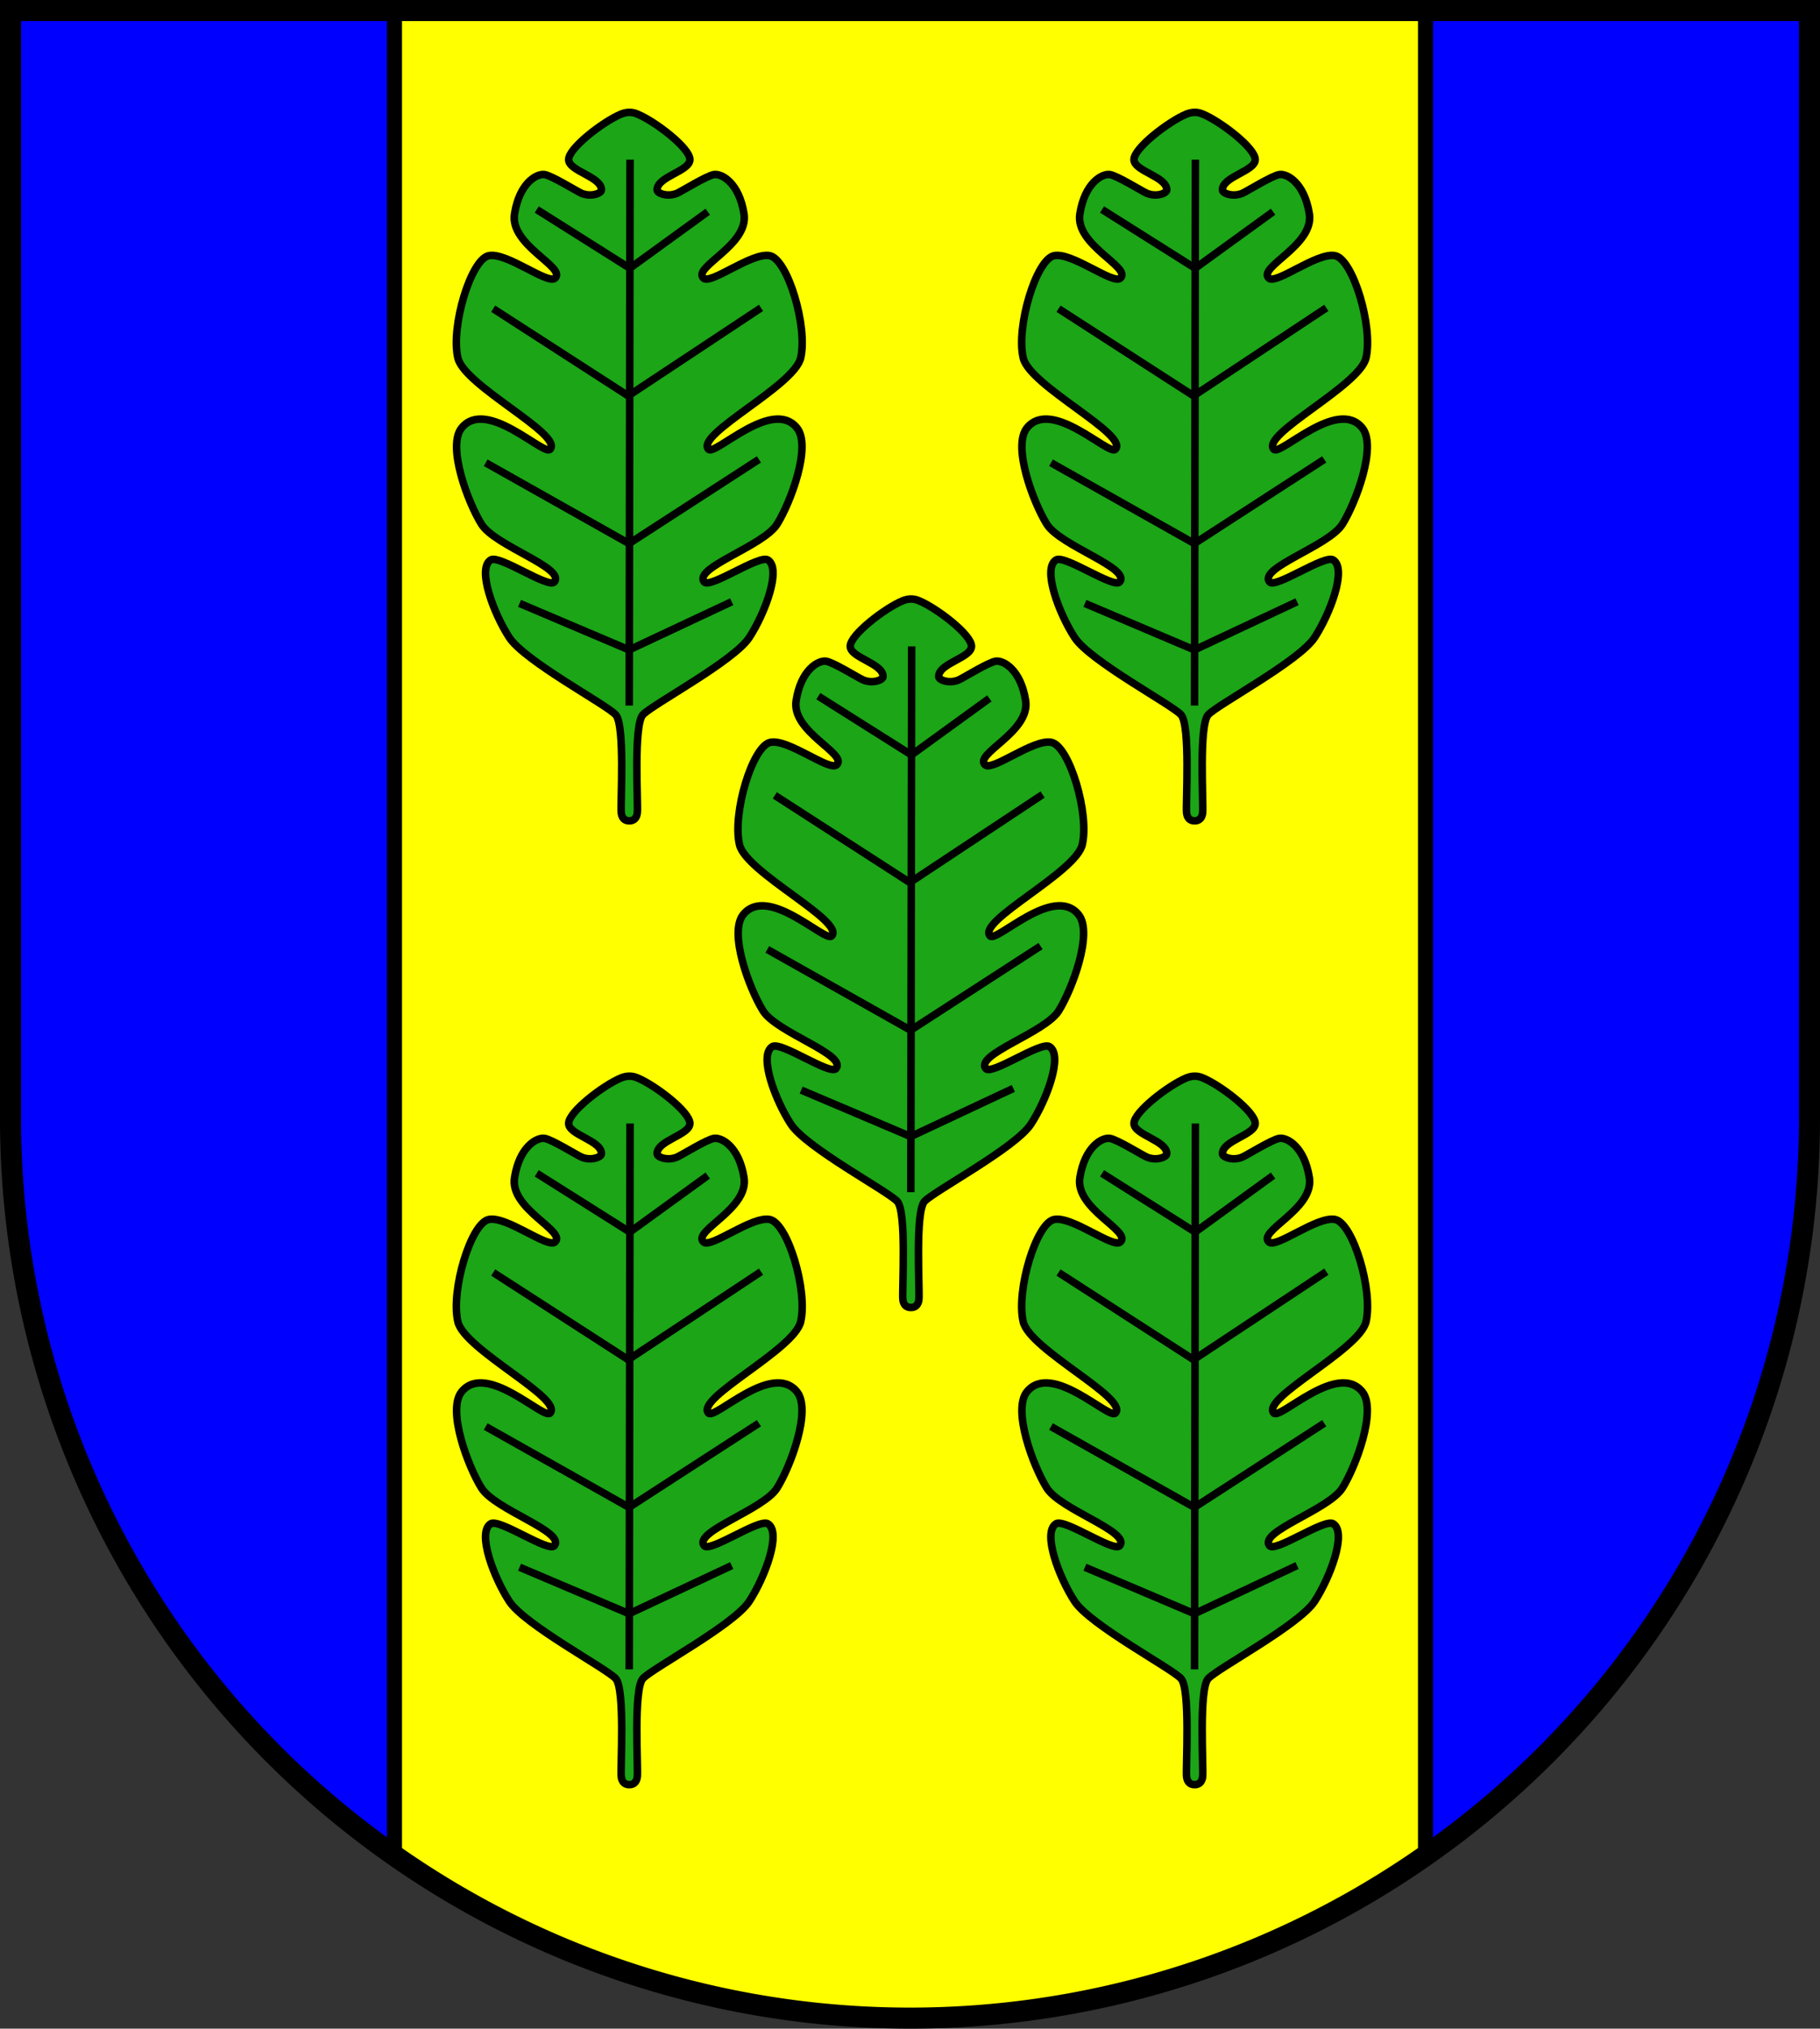 <?xml version="1.0" encoding="UTF-8" standalone="no"?>
<!-- Created with Inkscape (http://www.inkscape.org/) -->

<svg
   width="120.955mm"
   height="134.77mm"
   viewBox="0 0 120.955 134.77"
   version="1.1"
   id="svg4008"
   inkscape:version="1.2.2 (732a01da63, 2022-12-09)"
   sodipodi:docname="Wappen Nehmten2.svg"
   xmlns:inkscape="http://www.inkscape.org/namespaces/inkscape"
   xmlns:sodipodi="http://sodipodi.sourceforge.net/DTD/sodipodi-0.dtd"
   xmlns="http://www.w3.org/2000/svg"
   xmlns:svg="http://www.w3.org/2000/svg">
  <rect x="0" y="0" width="120.955" height="134.77" fill="#333333" stroke="none"/>
  <sodipodi:namedview
     id="namedview4010"
     pagecolor="#ffffff"
     bordercolor="#666666"
     borderopacity="1.0"
     inkscape:showpageshadow="2"
     inkscape:pageopacity="0.0"
     inkscape:pagecheckerboard="0"
     inkscape:deskcolor="#d1d1d1"
     inkscape:document-units="mm"
     showgrid="false"
     inkscape:zoom="1.0508715"
     inkscape:cx="228.85766"
     inkscape:cy="255.50221"
     inkscape:current-layer="layer1" />
  <defs
     id="defs4005" />
  <g
     inkscape:label="Ebene 1"
     inkscape:groupmode="layer"
     id="layer1"
     transform="translate(-547.366,-81.115)">
    <g
       id="g3862"
       transform="translate(506.507,4.733)">
      <path
         id="path3437"
         style="fill:#0000ff;fill-opacity:1;stroke:none;stroke-width:1.4;stroke-linecap:butt;stroke-dasharray:none"
         d="m 41.559,77.082 v 73.592 a 59.778,59.778 0 0 0 59.777,59.778 59.778,59.778 0 0 0 59.778,-59.778 59.778,59.778 0 0 0 0,-5.2e-4 V 77.082 Z" />
      <path
         id="rect3575"
         style="fill:#ffff00;fill-opacity:1;stroke:#000000;stroke-width:1;stroke-linecap:butt;stroke-dasharray:none"
         d="m 67.076,77.082 v 122.539 a 59.778,59.778 0 0 0 34.26,10.831 59.778,59.778 0 0 0 34.26,-10.797 V 77.082 Z" />
      <path
         id="path3580"
         style="fill:none;fill-opacity:1;stroke:#000000;stroke-width:1.4;stroke-linecap:butt;stroke-dasharray:none"
         d="m 41.559,77.082 v 73.592 a 59.778,59.778 0 0 0 59.777,59.778 59.778,59.778 0 0 0 59.778,-59.778 59.778,59.778 0 0 0 0,-5.2e-4 V 77.082 Z" />
      <g
         id="g3800"
         transform="translate(130.29)">
        <g
           id="g3650">
          <g
             id="g3365"
             transform="translate(-148.866,-32.364)">
            <path
               id="path919"
               style="fill:#1ba517;fill-opacity:1;stroke:#000000;stroke-width:0.5;stroke-linecap:round;stroke-dasharray:none"
               d="m 100.702,116.33 c -1.169,0.484 -3.495,2.261 -3.475,3.028 0.021,0.767 2.189,1.121 2.179,2.006 -0.003,0.237 -0.719,0.492 -1.336,0.217 -0.33,-0.147 -1.953,-1.161 -2.446,-1.239 -0.493,-0.079 -1.665,0.531 -1.994,2.615 -0.329,2.084 3.454,3.539 2.693,4.267 -0.473,0.453 -3.207,-1.73 -4.4,-1.494 -1.192,0.236 -2.55,4.739 -2.056,6.804 0.444,1.86 7.011,5.073 6.127,6.056 -0.42,0.467 -4.235,-3.441 -5.88,-1.416 -0.981,1.208 0.411,4.936 1.316,6.391 0.905,1.455 5.571,2.891 4.852,3.834 -0.37,0.485 -3.657,-1.817 -4.235,-1.455 -0.93,0.583 0.206,3.579 1.233,5.152 1.028,1.573 6.435,4.444 7.072,5.132 0.637,0.688 0.308,5.919 0.37,6.509 0.062,0.59 0.534,0.537 0.534,0.537 0,0 0.473,0.053 0.534,-0.537 0.062,-0.59 -0.267,-5.82 0.37,-6.509 0.637,-0.688 6.045,-3.559 7.072,-5.132 1.028,-1.573 2.164,-4.57 1.233,-5.152 -0.578,-0.362 -3.866,1.94 -4.235,1.455 -0.72,-0.944 3.948,-2.379 4.852,-3.834 0.905,-1.455 2.297,-5.183 1.316,-6.391 -1.645,-2.025 -5.46,1.883 -5.88,1.416 -0.884,-0.983 5.682,-4.197 6.126,-6.056 0.493,-2.065 -0.863,-6.568 -2.056,-6.804 -1.192,-0.236 -3.926,1.947 -4.4,1.494 -0.761,-0.728 3.022,-2.183 2.693,-4.267 -0.329,-2.084 -1.501,-2.694 -1.994,-2.615 -0.493,0.079 -2.116,1.092 -2.446,1.239 -0.617,0.275 -1.333,0.02 -1.336,-0.217 -0.011,-0.885 2.158,-1.239 2.179,-2.006 0.021,-0.767 -2.306,-2.544 -3.475,-3.028 -0.397,-0.18 -0.759,-0.141 -1.11,0 z"
               sodipodi:nodetypes="cscscsssssssssssscsssssssssssscscccc" />
            <path
               style="fill:#008000;stroke:#000000;stroke-width:0.5;stroke-linecap:butt;stroke-dasharray:none"
               d="m 101.252,155.617 0.056,-36.262"
               id="path1144" />
            <path
               style="fill:#008000;stroke:#000000;stroke-width:0.5;stroke-linecap:butt;stroke-dasharray:none"
               d="m 108.064,148.721 -6.676,3.132"
               id="path1200"
               sodipodi:nodetypes="cc" />
            <path
               style="fill:#008000;stroke:#000000;stroke-width:0.5;stroke-linecap:butt;stroke-dasharray:none"
               d="m 93.965,148.832 7.308,3.1"
               id="path1202"
               sodipodi:nodetypes="cc" />
            <path
               style="fill:#008000;stroke:#000000;stroke-width:0.5;stroke-linecap:butt;stroke-dasharray:none"
               d="m 101.326,144.798 8.546,-5.533"
               id="path1204"
               sodipodi:nodetypes="cc" />
            <path
               style="fill:#008000;stroke:#000000;stroke-width:0.5;stroke-linecap:butt;stroke-dasharray:none"
               d="m 91.713,139.488 9.572,5.392"
               id="path1206"
               sodipodi:nodetypes="cc" />
            <path
               style="fill:#008000;stroke:#000000;stroke-width:0.5;stroke-linecap:butt;stroke-dasharray:none"
               d="m 92.213,129.254 8.998,5.805"
               id="path1208"
               sodipodi:nodetypes="cc" />
            <path
               style="fill:#008000;stroke:#000000;stroke-width:0.5;stroke-linecap:butt;stroke-dasharray:none"
               d="m 110.011,129.199 -8.748,5.794"
               id="path1210"
               sodipodi:nodetypes="cc" />
            <path
               style="fill:#008000;stroke:#000000;stroke-width:0.5;stroke-linecap:butt;stroke-dasharray:none"
               d="m 101.278,126.577 5.193,-3.765"
               id="path1212"
               sodipodi:nodetypes="cc" />
            <path
               style="fill:#008000;stroke:#000000;stroke-width:0.5;stroke-linecap:butt;stroke-dasharray:none"
               d="m 95.105,122.664 6.168,3.89"
               id="path1214"
               sodipodi:nodetypes="cc" />
          </g>
          <g
             id="g3626"
             transform="translate(-111.295,-32.364)">
            <path
               id="path3606"
               style="fill:#1ba517;fill-opacity:1;stroke:#000000;stroke-width:0.5;stroke-linecap:round;stroke-dasharray:none"
               d="m 100.702,116.33 c -1.169,0.484 -3.495,2.261 -3.475,3.028 0.021,0.767 2.189,1.121 2.179,2.006 -0.003,0.237 -0.719,0.492 -1.336,0.217 -0.33,-0.147 -1.953,-1.161 -2.446,-1.239 -0.493,-0.079 -1.665,0.531 -1.994,2.615 -0.329,2.084 3.454,3.539 2.693,4.267 -0.473,0.453 -3.207,-1.73 -4.4,-1.494 -1.192,0.236 -2.55,4.739 -2.056,6.804 0.444,1.86 7.011,5.073 6.127,6.056 -0.42,0.467 -4.235,-3.441 -5.88,-1.416 -0.981,1.208 0.411,4.936 1.316,6.391 0.905,1.455 5.571,2.891 4.852,3.834 -0.37,0.485 -3.657,-1.817 -4.235,-1.455 -0.93,0.583 0.206,3.579 1.233,5.152 1.028,1.573 6.435,4.444 7.072,5.132 0.637,0.688 0.308,5.919 0.37,6.509 0.062,0.59 0.534,0.537 0.534,0.537 0,0 0.473,0.053 0.534,-0.537 0.062,-0.59 -0.267,-5.82 0.37,-6.509 0.637,-0.688 6.045,-3.559 7.072,-5.132 1.028,-1.573 2.164,-4.57 1.233,-5.152 -0.578,-0.362 -3.866,1.94 -4.235,1.455 -0.72,-0.944 3.948,-2.379 4.852,-3.834 0.905,-1.455 2.297,-5.183 1.316,-6.391 -1.645,-2.025 -5.46,1.883 -5.88,1.416 -0.884,-0.983 5.682,-4.197 6.126,-6.056 0.493,-2.065 -0.863,-6.568 -2.056,-6.804 -1.192,-0.236 -3.926,1.947 -4.4,1.494 -0.761,-0.728 3.022,-2.183 2.693,-4.267 -0.329,-2.084 -1.501,-2.694 -1.994,-2.615 -0.493,0.079 -2.116,1.092 -2.446,1.239 -0.617,0.275 -1.333,0.02 -1.336,-0.217 -0.011,-0.885 2.158,-1.239 2.179,-2.006 0.021,-0.767 -2.306,-2.544 -3.475,-3.028 -0.397,-0.18 -0.759,-0.141 -1.11,0 z"
               sodipodi:nodetypes="cscscsssssssssssscsssssssssssscscccc" />
            <path
               style="fill:#008000;stroke:#000000;stroke-width:0.5;stroke-linecap:butt;stroke-dasharray:none"
               d="m 101.252,155.617 0.056,-36.262"
               id="path3608" />
            <path
               style="fill:#008000;stroke:#000000;stroke-width:0.5;stroke-linecap:butt;stroke-dasharray:none"
               d="m 108.064,148.721 -6.676,3.132"
               id="path3610"
               sodipodi:nodetypes="cc" />
            <path
               style="fill:#008000;stroke:#000000;stroke-width:0.5;stroke-linecap:butt;stroke-dasharray:none"
               d="m 93.965,148.832 7.308,3.1"
               id="path3612"
               sodipodi:nodetypes="cc" />
            <path
               style="fill:#008000;stroke:#000000;stroke-width:0.5;stroke-linecap:butt;stroke-dasharray:none"
               d="m 101.326,144.798 8.546,-5.533"
               id="path3614"
               sodipodi:nodetypes="cc" />
            <path
               style="fill:#008000;stroke:#000000;stroke-width:0.5;stroke-linecap:butt;stroke-dasharray:none"
               d="m 91.713,139.488 9.572,5.392"
               id="path3616"
               sodipodi:nodetypes="cc" />
            <path
               style="fill:#008000;stroke:#000000;stroke-width:0.5;stroke-linecap:butt;stroke-dasharray:none"
               d="m 92.213,129.254 8.998,5.805"
               id="path3618"
               sodipodi:nodetypes="cc" />
            <path
               style="fill:#008000;stroke:#000000;stroke-width:0.5;stroke-linecap:butt;stroke-dasharray:none"
               d="m 110.011,129.199 -8.748,5.794"
               id="path3620"
               sodipodi:nodetypes="cc" />
            <path
               style="fill:#008000;stroke:#000000;stroke-width:0.5;stroke-linecap:butt;stroke-dasharray:none"
               d="m 101.278,126.577 5.193,-3.765"
               id="path3622"
               sodipodi:nodetypes="cc" />
            <path
               style="fill:#008000;stroke:#000000;stroke-width:0.5;stroke-linecap:butt;stroke-dasharray:none"
               d="m 95.105,122.664 6.168,3.89"
               id="path3624"
               sodipodi:nodetypes="cc" />
          </g>
        </g>
        <g
           id="g3672"
           transform="translate(-148.866,31.665)">
          <path
             id="path3652"
             style="fill:#1ba517;fill-opacity:1;stroke:#000000;stroke-width:0.5;stroke-linecap:round;stroke-dasharray:none"
             d="m 100.702,116.33 c -1.169,0.484 -3.495,2.261 -3.475,3.028 0.021,0.767 2.189,1.121 2.179,2.006 -0.003,0.237 -0.719,0.492 -1.336,0.217 -0.33,-0.147 -1.953,-1.161 -2.446,-1.239 -0.493,-0.079 -1.665,0.531 -1.994,2.615 -0.329,2.084 3.454,3.539 2.693,4.267 -0.473,0.453 -3.207,-1.73 -4.4,-1.494 -1.192,0.236 -2.55,4.739 -2.056,6.804 0.444,1.86 7.011,5.073 6.127,6.056 -0.42,0.467 -4.235,-3.441 -5.88,-1.416 -0.981,1.208 0.411,4.936 1.316,6.391 0.905,1.455 5.571,2.891 4.852,3.834 -0.37,0.485 -3.657,-1.817 -4.235,-1.455 -0.93,0.583 0.206,3.579 1.233,5.152 1.028,1.573 6.435,4.444 7.072,5.132 0.637,0.688 0.308,5.919 0.37,6.509 0.062,0.59 0.534,0.537 0.534,0.537 0,0 0.473,0.053 0.534,-0.537 0.062,-0.59 -0.267,-5.82 0.37,-6.509 0.637,-0.688 6.045,-3.559 7.072,-5.132 1.028,-1.573 2.164,-4.57 1.233,-5.152 -0.578,-0.362 -3.866,1.94 -4.235,1.455 -0.72,-0.944 3.948,-2.379 4.852,-3.834 0.905,-1.455 2.297,-5.183 1.316,-6.391 -1.645,-2.025 -5.46,1.883 -5.88,1.416 -0.884,-0.983 5.682,-4.197 6.126,-6.056 0.493,-2.065 -0.863,-6.568 -2.056,-6.804 -1.192,-0.236 -3.926,1.947 -4.4,1.494 -0.761,-0.728 3.022,-2.183 2.693,-4.267 -0.329,-2.084 -1.501,-2.694 -1.994,-2.615 -0.493,0.079 -2.116,1.092 -2.446,1.239 -0.617,0.275 -1.333,0.02 -1.336,-0.217 -0.011,-0.885 2.158,-1.239 2.179,-2.006 0.021,-0.767 -2.306,-2.544 -3.475,-3.028 -0.397,-0.18 -0.759,-0.141 -1.11,0 z"
             sodipodi:nodetypes="cscscsssssssssssscsssssssssssscscccc" />
          <path
             style="fill:#008000;stroke:#000000;stroke-width:0.5;stroke-linecap:butt;stroke-dasharray:none"
             d="m 101.252,155.617 0.056,-36.262"
             id="path3654" />
          <path
             style="fill:#008000;stroke:#000000;stroke-width:0.5;stroke-linecap:butt;stroke-dasharray:none"
             d="m 108.064,148.721 -6.676,3.132"
             id="path3656"
             sodipodi:nodetypes="cc" />
          <path
             style="fill:#008000;stroke:#000000;stroke-width:0.5;stroke-linecap:butt;stroke-dasharray:none"
             d="m 93.965,148.832 7.308,3.1"
             id="path3658"
             sodipodi:nodetypes="cc" />
          <path
             style="fill:#008000;stroke:#000000;stroke-width:0.5;stroke-linecap:butt;stroke-dasharray:none"
             d="m 101.326,144.798 8.546,-5.533"
             id="path3660"
             sodipodi:nodetypes="cc" />
          <path
             style="fill:#008000;stroke:#000000;stroke-width:0.5;stroke-linecap:butt;stroke-dasharray:none"
             d="m 91.713,139.488 9.572,5.392"
             id="path3662"
             sodipodi:nodetypes="cc" />
          <path
             style="fill:#008000;stroke:#000000;stroke-width:0.5;stroke-linecap:butt;stroke-dasharray:none"
             d="m 92.213,129.254 8.998,5.805"
             id="path3664"
             sodipodi:nodetypes="cc" />
          <path
             style="fill:#008000;stroke:#000000;stroke-width:0.5;stroke-linecap:butt;stroke-dasharray:none"
             d="m 110.011,129.199 -8.748,5.794"
             id="path3666"
             sodipodi:nodetypes="cc" />
          <path
             style="fill:#008000;stroke:#000000;stroke-width:0.5;stroke-linecap:butt;stroke-dasharray:none"
             d="m 101.278,126.577 5.193,-3.765"
             id="path3668"
             sodipodi:nodetypes="cc" />
          <path
             style="fill:#008000;stroke:#000000;stroke-width:0.5;stroke-linecap:butt;stroke-dasharray:none"
             d="m 95.105,122.664 6.168,3.89"
             id="path3670"
             sodipodi:nodetypes="cc" />
        </g>
        <g
           id="g3694"
           transform="translate(-111.295,31.665)">
          <path
             id="path3674"
             style="fill:#1ba517;fill-opacity:1;stroke:#000000;stroke-width:0.5;stroke-linecap:round;stroke-dasharray:none"
             d="m 100.702,116.33 c -1.169,0.484 -3.495,2.261 -3.475,3.028 0.021,0.767 2.189,1.121 2.179,2.006 -0.003,0.237 -0.719,0.492 -1.336,0.217 -0.33,-0.147 -1.953,-1.161 -2.446,-1.239 -0.493,-0.079 -1.665,0.531 -1.994,2.615 -0.329,2.084 3.454,3.539 2.693,4.267 -0.473,0.453 -3.207,-1.73 -4.4,-1.494 -1.192,0.236 -2.55,4.739 -2.056,6.804 0.444,1.86 7.011,5.073 6.127,6.056 -0.42,0.467 -4.235,-3.441 -5.88,-1.416 -0.981,1.208 0.411,4.936 1.316,6.391 0.905,1.455 5.571,2.891 4.852,3.834 -0.37,0.485 -3.657,-1.817 -4.235,-1.455 -0.93,0.583 0.206,3.579 1.233,5.152 1.028,1.573 6.435,4.444 7.072,5.132 0.637,0.688 0.308,5.919 0.37,6.509 0.062,0.59 0.534,0.537 0.534,0.537 0,0 0.473,0.053 0.534,-0.537 0.062,-0.59 -0.267,-5.82 0.37,-6.509 0.637,-0.688 6.045,-3.559 7.072,-5.132 1.028,-1.573 2.164,-4.57 1.233,-5.152 -0.578,-0.362 -3.866,1.94 -4.235,1.455 -0.72,-0.944 3.948,-2.379 4.852,-3.834 0.905,-1.455 2.297,-5.183 1.316,-6.391 -1.645,-2.025 -5.46,1.883 -5.88,1.416 -0.884,-0.983 5.682,-4.197 6.126,-6.056 0.493,-2.065 -0.863,-6.568 -2.056,-6.804 -1.192,-0.236 -3.926,1.947 -4.4,1.494 -0.761,-0.728 3.022,-2.183 2.693,-4.267 -0.329,-2.084 -1.501,-2.694 -1.994,-2.615 -0.493,0.079 -2.116,1.092 -2.446,1.239 -0.617,0.275 -1.333,0.02 -1.336,-0.217 -0.011,-0.885 2.158,-1.239 2.179,-2.006 0.021,-0.767 -2.306,-2.544 -3.475,-3.028 -0.397,-0.18 -0.759,-0.141 -1.11,0 z"
             sodipodi:nodetypes="cscscsssssssssssscsssssssssssscscccc" />
          <path
             style="fill:#008000;stroke:#000000;stroke-width:0.5;stroke-linecap:butt;stroke-dasharray:none"
             d="m 101.252,155.617 0.056,-36.262"
             id="path3676" />
          <path
             style="fill:#008000;stroke:#000000;stroke-width:0.5;stroke-linecap:butt;stroke-dasharray:none"
             d="m 108.064,148.721 -6.676,3.132"
             id="path3678"
             sodipodi:nodetypes="cc" />
          <path
             style="fill:#008000;stroke:#000000;stroke-width:0.5;stroke-linecap:butt;stroke-dasharray:none"
             d="m 93.965,148.832 7.308,3.1"
             id="path3680"
             sodipodi:nodetypes="cc" />
          <path
             style="fill:#008000;stroke:#000000;stroke-width:0.5;stroke-linecap:butt;stroke-dasharray:none"
             d="m 101.326,144.798 8.546,-5.533"
             id="path3682"
             sodipodi:nodetypes="cc" />
          <path
             style="fill:#008000;stroke:#000000;stroke-width:0.5;stroke-linecap:butt;stroke-dasharray:none"
             d="m 91.713,139.488 9.572,5.392"
             id="path3684"
             sodipodi:nodetypes="cc" />
          <path
             style="fill:#008000;stroke:#000000;stroke-width:0.5;stroke-linecap:butt;stroke-dasharray:none"
             d="m 92.213,129.254 8.998,5.805"
             id="path3686"
             sodipodi:nodetypes="cc" />
          <path
             style="fill:#008000;stroke:#000000;stroke-width:0.5;stroke-linecap:butt;stroke-dasharray:none"
             d="m 110.011,129.199 -8.748,5.794"
             id="path3688"
             sodipodi:nodetypes="cc" />
          <path
             style="fill:#008000;stroke:#000000;stroke-width:0.5;stroke-linecap:butt;stroke-dasharray:none"
             d="m 101.278,126.577 5.193,-3.765"
             id="path3690"
             sodipodi:nodetypes="cc" />
          <path
             style="fill:#008000;stroke:#000000;stroke-width:0.5;stroke-linecap:butt;stroke-dasharray:none"
             d="m 95.105,122.664 6.168,3.89"
             id="path3692"
             sodipodi:nodetypes="cc" />
        </g>
        <g
           id="g3742"
           transform="translate(-130.151,-0.033)">
          <path
             id="path3722"
             style="fill:#1ba517;fill-opacity:1;stroke:#000000;stroke-width:0.5;stroke-linecap:round;stroke-dasharray:none"
             d="m 100.702,116.33 c -1.169,0.484 -3.495,2.261 -3.475,3.028 0.021,0.767 2.189,1.121 2.179,2.006 -0.003,0.237 -0.719,0.492 -1.336,0.217 -0.33,-0.147 -1.953,-1.161 -2.446,-1.239 -0.493,-0.079 -1.665,0.531 -1.994,2.615 -0.329,2.084 3.454,3.539 2.693,4.267 -0.473,0.453 -3.207,-1.73 -4.4,-1.494 -1.192,0.236 -2.55,4.739 -2.056,6.804 0.444,1.86 7.011,5.073 6.127,6.056 -0.42,0.467 -4.235,-3.441 -5.88,-1.416 -0.981,1.208 0.411,4.936 1.316,6.391 0.905,1.455 5.571,2.891 4.852,3.834 -0.37,0.485 -3.657,-1.817 -4.235,-1.455 -0.93,0.583 0.206,3.579 1.233,5.152 1.028,1.573 6.435,4.444 7.072,5.132 0.637,0.688 0.308,5.919 0.37,6.509 0.062,0.59 0.534,0.537 0.534,0.537 0,0 0.473,0.053 0.534,-0.537 0.062,-0.59 -0.267,-5.82 0.37,-6.509 0.637,-0.688 6.045,-3.559 7.072,-5.132 1.028,-1.573 2.164,-4.57 1.233,-5.152 -0.578,-0.362 -3.866,1.94 -4.235,1.455 -0.72,-0.944 3.948,-2.379 4.852,-3.834 0.905,-1.455 2.297,-5.183 1.316,-6.391 -1.645,-2.025 -5.46,1.883 -5.88,1.416 -0.884,-0.983 5.682,-4.197 6.126,-6.056 0.493,-2.065 -0.863,-6.568 -2.056,-6.804 -1.192,-0.236 -3.926,1.947 -4.4,1.494 -0.761,-0.728 3.022,-2.183 2.693,-4.267 -0.329,-2.084 -1.501,-2.694 -1.994,-2.615 -0.493,0.079 -2.116,1.092 -2.446,1.239 -0.617,0.275 -1.333,0.02 -1.336,-0.217 -0.011,-0.885 2.158,-1.239 2.179,-2.006 0.021,-0.767 -2.306,-2.544 -3.475,-3.028 -0.397,-0.18 -0.759,-0.141 -1.11,0 z"
             sodipodi:nodetypes="cscscsssssssssssscsssssssssssscscccc" />
          <path
             style="fill:#008000;stroke:#000000;stroke-width:0.5;stroke-linecap:butt;stroke-dasharray:none"
             d="m 101.252,155.617 0.056,-36.262"
             id="path3724" />
          <path
             style="fill:#008000;stroke:#000000;stroke-width:0.5;stroke-linecap:butt;stroke-dasharray:none"
             d="m 108.064,148.721 -6.676,3.132"
             id="path3726"
             sodipodi:nodetypes="cc" />
          <path
             style="fill:#008000;stroke:#000000;stroke-width:0.5;stroke-linecap:butt;stroke-dasharray:none"
             d="m 93.965,148.832 7.308,3.1"
             id="path3728"
             sodipodi:nodetypes="cc" />
          <path
             style="fill:#008000;stroke:#000000;stroke-width:0.5;stroke-linecap:butt;stroke-dasharray:none"
             d="m 101.326,144.798 8.546,-5.533"
             id="path3730"
             sodipodi:nodetypes="cc" />
          <path
             style="fill:#008000;stroke:#000000;stroke-width:0.5;stroke-linecap:butt;stroke-dasharray:none"
             d="m 91.713,139.488 9.572,5.392"
             id="path3732"
             sodipodi:nodetypes="cc" />
          <path
             style="fill:#008000;stroke:#000000;stroke-width:0.5;stroke-linecap:butt;stroke-dasharray:none"
             d="m 92.213,129.254 8.998,5.805"
             id="path3734"
             sodipodi:nodetypes="cc" />
          <path
             style="fill:#008000;stroke:#000000;stroke-width:0.5;stroke-linecap:butt;stroke-dasharray:none"
             d="m 110.011,129.199 -8.748,5.794"
             id="path3736"
             sodipodi:nodetypes="cc" />
          <path
             style="fill:#008000;stroke:#000000;stroke-width:0.5;stroke-linecap:butt;stroke-dasharray:none"
             d="m 101.278,126.577 5.193,-3.765"
             id="path3738"
             sodipodi:nodetypes="cc" />
          <path
             style="fill:#008000;stroke:#000000;stroke-width:0.5;stroke-linecap:butt;stroke-dasharray:none"
             d="m 95.105,122.664 6.168,3.89"
             id="path3740"
             sodipodi:nodetypes="cc" />
        </g>
      </g>
    </g>
  </g>
</svg>
